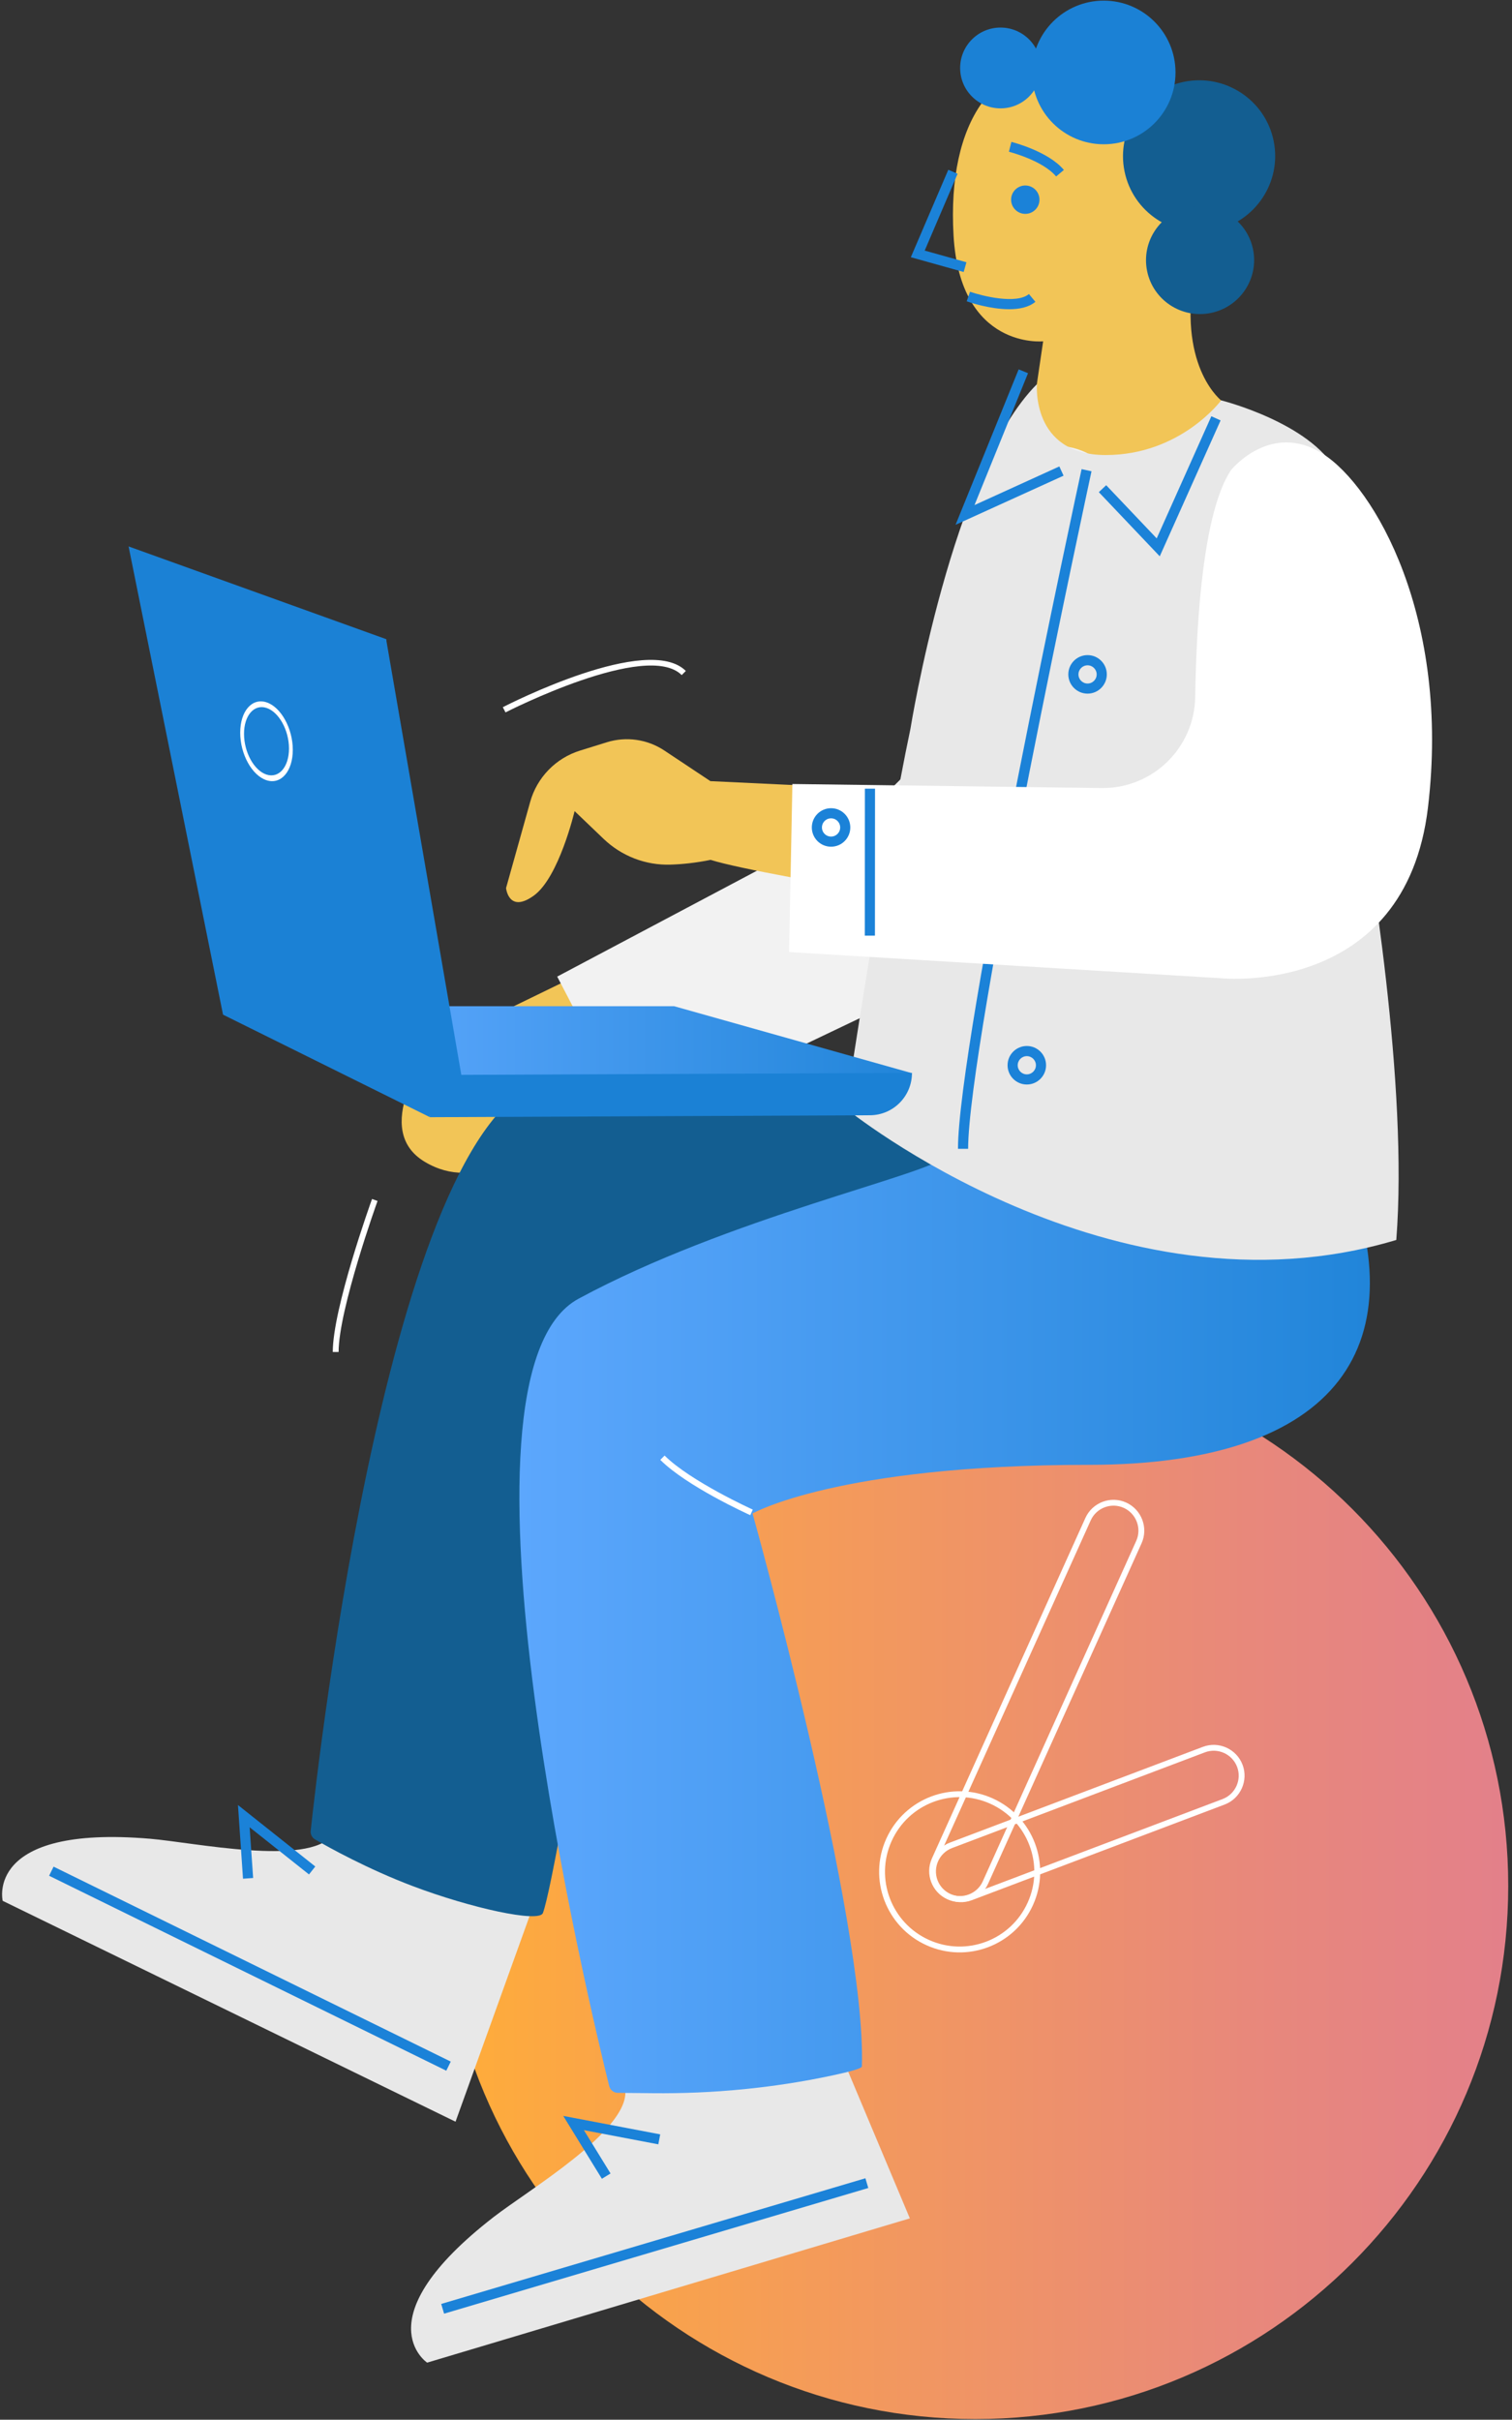 <svg width="337" height="539" viewBox="0 0 337 539" fill="none" xmlns="http://www.w3.org/2000/svg">
<rect x="0" y="0" width="337" height="539" fill="#333333" stroke="none"/>
<style>
	@keyframes rotate {
		from {
			transform: rotate(0);
		}

		to {
			transform: rotate(360deg)
		}
	}

	#minutesClock {
		transform-origin: 63% 78%;
		animation: rotate 3s linear infinite;
	}

	#hoursClock {
		transform-origin: 63% 78%;
		animation: rotate 15s linear infinite;
	}

    #leg {
        position: relative;
        z-index: 500;
    }
</style>
<path d="M229.98 93.12L232.5 76.03C232.5 76.03 214.01 77.94 212.53 52.46C211.05 26.98 221.8 11.91 239.42 14.78C257.04 17.65 269.22 41.42 266.01 61.87C262.79 82.32 272.41 89.4 272.41 89.4C272.41 89.4 274.91 114.85 262.53 117.36C250.15 119.87 224.62 107.56 229.98 93.12Z" fill="#F2C557"/>
<path d="M270.613 51.331C279.793 49.47 285.733 40.55 283.879 31.407C282.026 22.265 273.081 16.362 263.901 18.224C254.72 20.085 248.781 29.005 250.634 38.147C252.488 47.29 261.433 53.193 270.613 51.331Z" fill="#135E91"/>
<path d="M269.86 69.718C276.382 68.396 280.602 62.058 279.286 55.563C277.969 49.067 271.614 44.873 265.091 46.196C258.568 47.518 254.348 53.856 255.665 60.351C256.982 66.847 263.337 71.041 269.86 69.718Z" fill="#135E91"/>
<path d="M228.52 47.64C230.265 47.64 231.68 46.225 231.68 44.48C231.68 42.735 230.265 41.32 228.52 41.32C226.775 41.32 225.36 42.735 225.36 44.48C225.36 46.225 226.775 47.64 228.52 47.64Z" fill="#1B82D8"/>
<path d="M235.39 39.31C232.4 35.72 224.95 33.82 224.87 33.8L225.42 31.61C225.75 31.69 233.66 33.71 237.12 37.86L235.39 39.31Z" fill="#1B82D8"/>
<path d="M214.79 60.59L203.01 57.3L211.36 37.82L213.43 38.71L206.1 55.82L215.4 58.42L214.79 60.59Z" fill="#1B82D8"/>
<path d="M224.92 68.88C220.69 68.88 216.19 67.38 215.46 67.12L216.2 64.99C218.9 65.92 226.52 67.84 229.33 65.5L230.77 67.23C229.29 68.47 227.14 68.88 224.92 68.88Z" fill="#1B82D8"/>
<path d="M223 24.14C227.971 24.14 232 20.111 232 15.14C232 10.169 227.971 6.14 223 6.14C218.029 6.14 214 10.169 214 15.14C214 20.111 218.029 24.14 223 24.14Z" fill="#1B81D5"/>
<path d="M246 32.14C254.837 32.14 262 24.977 262 16.14C262 7.303 254.837 0.14 246 0.14C237.163 0.14 230 7.303 230 16.14C230 24.977 237.163 32.14 246 32.14Z" fill="#1B81D5"/>
<path d="M217.39 538.86C282.985 538.86 336.16 485.685 336.16 420.09C336.16 354.495 282.985 301.32 217.39 301.32C151.795 301.32 98.62 354.495 98.62 420.09C98.62 485.685 151.795 538.86 217.39 538.86Z" fill="url(#paint0_linear_3_160)"/>
<path d="M211.41 422.47C208.29 421.06 206.89 417.36 208.3 414.25L242.51 338.4C243.92 335.28 247.62 333.88 250.73 335.29C253.85 336.7 255.25 340.4 253.84 343.51L219.63 419.36C218.23 422.47 214.53 423.87 211.41 422.47Z" stroke="white" id="minutesClock" stroke-width="1.304" stroke-miterlimit="10"/>
<path d="M208.35 419.06C207.14 415.86 208.77 412.26 211.97 411.05L268.33 389.73C271.53 388.52 275.13 390.15 276.34 393.35C277.55 396.55 275.92 400.15 272.72 401.36L216.37 422.67C213.17 423.88 209.56 422.25 208.35 419.06Z" stroke="white" id="hoursClock" stroke-width="1.304" stroke-miterlimit="10"/>
<path d="M221 401.2C229.71 405.13 233.58 415.37 229.65 424.07C225.72 432.78 215.48 436.65 206.78 432.72C198.08 428.8 194.2 418.55 198.13 409.85C202.06 401.14 212.3 397.27 221 401.2Z" stroke="white" stroke-width="1.304" stroke-miterlimit="10"/>
<path d="M183.27 447.73L202.79 494.15L95.2 526.29C95.2 526.29 80.72 516.58 110 493.87C117.82 487.81 140.09 474.63 139.37 465.72L183.27 447.73Z" fill="#E8E8E8"/>
<path d="M134.15 485.33L125.54 471.33L147.15 475.44L146.73 477.66L130.14 474.5L136.08 484.15L134.15 485.33Z" fill="#1B82D8"/>
<path d="M192.885 485.219L98.337 513.212L98.979 515.379L193.526 487.387L192.885 485.219Z" fill="#1B82D8"/>
<path d="M118.6 425.24L101.53 472.62L0.6 423.42C0.6 423.42 -3.48 406.47 33.44 409.59C43.3 410.42 68.61 415.8 74.12 408.76L118.6 425.24Z" fill="#E8E8E8"/>
<path d="M54.16 418.49L53.04 402.08L70.27 415.77L68.87 417.54L55.64 407.03L56.42 418.33L54.16 418.49Z" fill="#1B82D8"/>
<path d="M11.942 415.805L10.946 417.834L99.469 461.257L100.465 459.228L11.942 415.805Z" fill="#1B82D8"/>
<path d="M171.49 196.43L112.8 224.98C112.8 224.98 99.44 226.62 97.17 230.84C94.9 235.07 82.81 251.65 94.64 258.78C106.47 265.91 118.09 255.77 116.19 250.7C114.29 245.63 107.11 248.32 114.29 245.63C121.47 242.94 124.11 237.13 124.11 237.13L190.91 213.51L171.49 196.43Z" fill="#F2C557"/>
<path d="M251.01 154.2C246.95 171.73 243.82 183.55 241.55 191.35C239.06 199.94 233.01 207.04 224.94 210.9L141.5 250.74L124.19 217.54L185.09 185.28C195.13 179.96 205.64 170.22 206 165.15C206.5 158.19 216.32 118.94 217 114.15C220 93.14 267 85.14 251.01 154.2Z" fill="#F2F2F2"/>
<path d="M293.25 269.06C295.95 314.25 269.7 333.48 217.15 314.27C164.6 295.06 143.08 298.73 143.08 298.73C143.08 298.73 124.47 417.12 121 426.14C120.15 428.36 104.98 425.05 92 420.14C81.92 416.33 73.23 411.49 70.23 409.75C69.55 409.35 69.16 408.6 69.25 407.81C70.88 392.56 87.45 245.68 123.06 240.48C160.62 234.99 229.89 258.39 229.89 258.39C229.89 258.39 278 273.14 287 271.14C296 269.14 293.25 269.06 293.25 269.06Z" fill="#135E91"/>
<path d="M298.58 257.71C316.63 299.22 298.58 326.3 242.63 326.3C186.68 326.3 167.73 337.13 167.73 337.13C167.73 337.13 193.12 427.91 192.1 460.31C192.09 460.76 189.3 461.51 185.45 462.33C172.3 465.13 158.88 466.41 145.44 466.27L137.7 466.19C136.79 466.18 136 465.56 135.78 464.68C131.76 448.52 97.45 306.32 128.94 289.3C162.33 271.25 206.55 261.78 210.61 257.71C214.67 253.65 210.61 239.66 210.61 239.66L298.58 257.71Z" fill="url(#paint1_linear_3_160)" id="leg"/>
<path d="M167.22 337.51C166.64 337.25 153.05 331.07 147.17 325.19L148.13 324.23C153.84 329.94 167.64 336.21 167.78 336.27L167.22 337.51Z" fill="white"/>
<path d="M233.38 183.48C235.125 183.48 236.54 182.065 236.54 180.32C236.54 178.575 235.125 177.16 233.38 177.16C231.635 177.16 230.22 178.575 230.22 180.32C230.22 182.065 231.635 183.48 233.38 183.48Z" stroke="#1B82D8" stroke-width="2.256" stroke-miterlimit="10"/>
<path d="M302.12 172.44C302.12 172.44 303.77 115.8 297.9 104.97C292.03 94.14 272.18 89.18 272.18 89.18C272.18 89.18 263.16 101.36 246.46 101.36C229.76 101.36 231.12 85.57 231.12 85.57C212.17 104.52 202.92 162.36 202.92 162.36C197.12 189.76 188.48 246.88 188.48 246.88C188.48 246.88 247.88 295.21 311.21 276.21C313.9 241.84 305.44 190.69 302.12 172.44Z" fill="#E8E8E8"/>
<path d="M215.78 255.9H213.52C213.52 232.14 239.94 109.7 241.07 104.5L243.28 104.98C243 106.25 215.78 232.38 215.78 255.9Z" fill="#1B82D8"/>
<path d="M242.4 154.51C240.04 154.51 238.11 152.59 238.11 150.22C238.11 147.85 240.03 145.93 242.4 145.93C244.76 145.93 246.69 147.85 246.69 150.22C246.69 152.59 244.76 154.51 242.4 154.51ZM242.4 148.2C241.28 148.2 240.37 149.11 240.37 150.23C240.37 151.35 241.28 152.26 242.4 152.26C243.52 152.26 244.43 151.35 244.43 150.23C244.43 149.11 243.52 148.2 242.4 148.2Z" fill="#1B82D8"/>
<path d="M228.86 241.58C226.5 241.58 224.57 239.66 224.57 237.29C224.57 234.92 226.49 233 228.86 233C231.23 233 233.15 234.92 233.15 237.29C233.15 239.66 231.22 241.58 228.86 241.58ZM228.86 235.26C227.74 235.26 226.83 236.17 226.83 237.29C226.83 238.41 227.74 239.32 228.86 239.32C229.98 239.32 230.89 238.41 230.89 237.29C230.89 236.17 229.98 235.26 228.86 235.26Z" fill="#1B82D8"/>
<path d="M212.98 116.9L227.04 82.28L229.13 83.13L217.2 112.51L236.11 103.9L237.05 105.96L212.98 116.9Z" fill="#1B82D8"/>
<path d="M258.49 123.92L244.91 109.63L246.55 108.08L257.81 119.93L269.99 92.72L272.05 93.65L258.49 123.92Z" fill="#1B82D8"/>
<path d="M252.34 178.45L158.33 174L148.07 167.18C144.29 164.67 139.59 164 135.26 165.34L129.27 167.2C123.87 168.88 119.69 173.18 118.17 178.62L112.79 197.82C112.79 197.82 113.36 203.56 118.98 199.5C124.6 195.44 128.07 180.68 128.07 180.68L134.53 186.86C138.53 190.69 143.9 192.78 149.44 192.6C152.02 192.52 155.03 192.22 158.38 191.54C170.88 195.46 237.32 205.47 237.32 205.47" fill="#F2C557"/>
<path d="M274.36 104.73C274.36 104.73 283.19 93.74 294.8 101.07C306.41 108.39 323.3 137.67 318.27 179.88C313.24 222.09 272.35 217.92 272.35 217.92L175.88 212.07L176.61 174.64L245.52 175.54C256.88 175.69 266.22 166.61 266.39 155.25C266.66 137.73 268.22 113.99 274.36 104.73Z" fill="white"/>
<path d="M193.9 175.68L193.88 208.42" stroke="#1B82D8" stroke-width="2.256" stroke-miterlimit="10"/>
<path d="M185.23 187.48C186.975 187.48 188.39 186.065 188.39 184.32C188.39 182.575 186.975 181.16 185.23 181.16C183.485 181.16 182.07 182.575 182.07 184.32C182.07 186.065 183.485 187.48 185.23 187.48Z" stroke="#1B82D8" stroke-width="2.256" stroke-miterlimit="10"/>
<path d="M112.67 158.69L112.07 157.53C113.39 156.85 144.43 141.03 152.86 149.46L151.94 150.38C144.18 142.62 112.98 158.53 112.67 158.69Z" fill="white"/>
<path d="M75.47 301.16H74.17C74.17 291.48 82.56 268.07 82.92 267.08L84.15 267.52C84.05 267.76 75.47 291.71 75.47 301.16Z" fill="white"/>
<path d="M203.35 239.08L150.26 224.14H80.52L111.01 246.33L203.35 239.08Z" fill="url(#paint2_linear_3_160)"/>
<path d="M203.26 238.99L102.82 239.43L86.06 142.38C80.96 143.26 77.55 148.14 78.47 153.23L95.78 248.64H95.81V248.86L193.89 248.43C199.09 248.41 203.28 244.18 203.26 238.99Z" fill="#1B81D5"/>
<path d="M95.82 248.86L49.71 226.02L28.66 121.72L86.06 142.37" fill="#1B81D5"/>
<path d="M59.39 156.44C62.62 157.49 65.25 162.24 65.26 167.02C65.26 171.81 62.64 174.85 59.4 173.8C56.17 172.75 53.54 168.01 53.54 163.22C53.53 158.43 56.16 155.39 59.39 156.44ZM59.4 172.54C62.17 173.44 64.41 170.84 64.41 166.74C64.41 162.65 62.16 158.59 59.39 157.69C56.63 156.79 54.38 159.39 54.39 163.48C54.39 167.58 56.64 171.64 59.4 172.54Z" fill="white"/>

<defs>
<linearGradient id="paint0_linear_3_160" x1="98.614" y1="420.09" x2="336.16" y2="420.09" gradientUnits="userSpaceOnUse">
<stop stop-color="#FFAD39"/>
<stop offset="0.288" stop-color="#F69E54"/>
<stop offset="0.756" stop-color="#E8887B"/>
<stop offset="1" stop-color="#E3808A"/>
</linearGradient>
<linearGradient id="paint1_linear_3_160" x1="115.744" y1="352.966" x2="305.318" y2="352.966" gradientUnits="userSpaceOnUse">
<stop stop-color="#5CA7FD"/>
<stop offset="1" stop-color="#2185D9"/>
</linearGradient>
<linearGradient id="paint2_linear_3_160" x1="80.525" y1="235.236" x2="203.353" y2="235.236" gradientUnits="userSpaceOnUse">
<stop stop-color="#5CA7FD"/>
<stop offset="1" stop-color="#2185D9"/>
</linearGradient>
</defs>
</svg>
